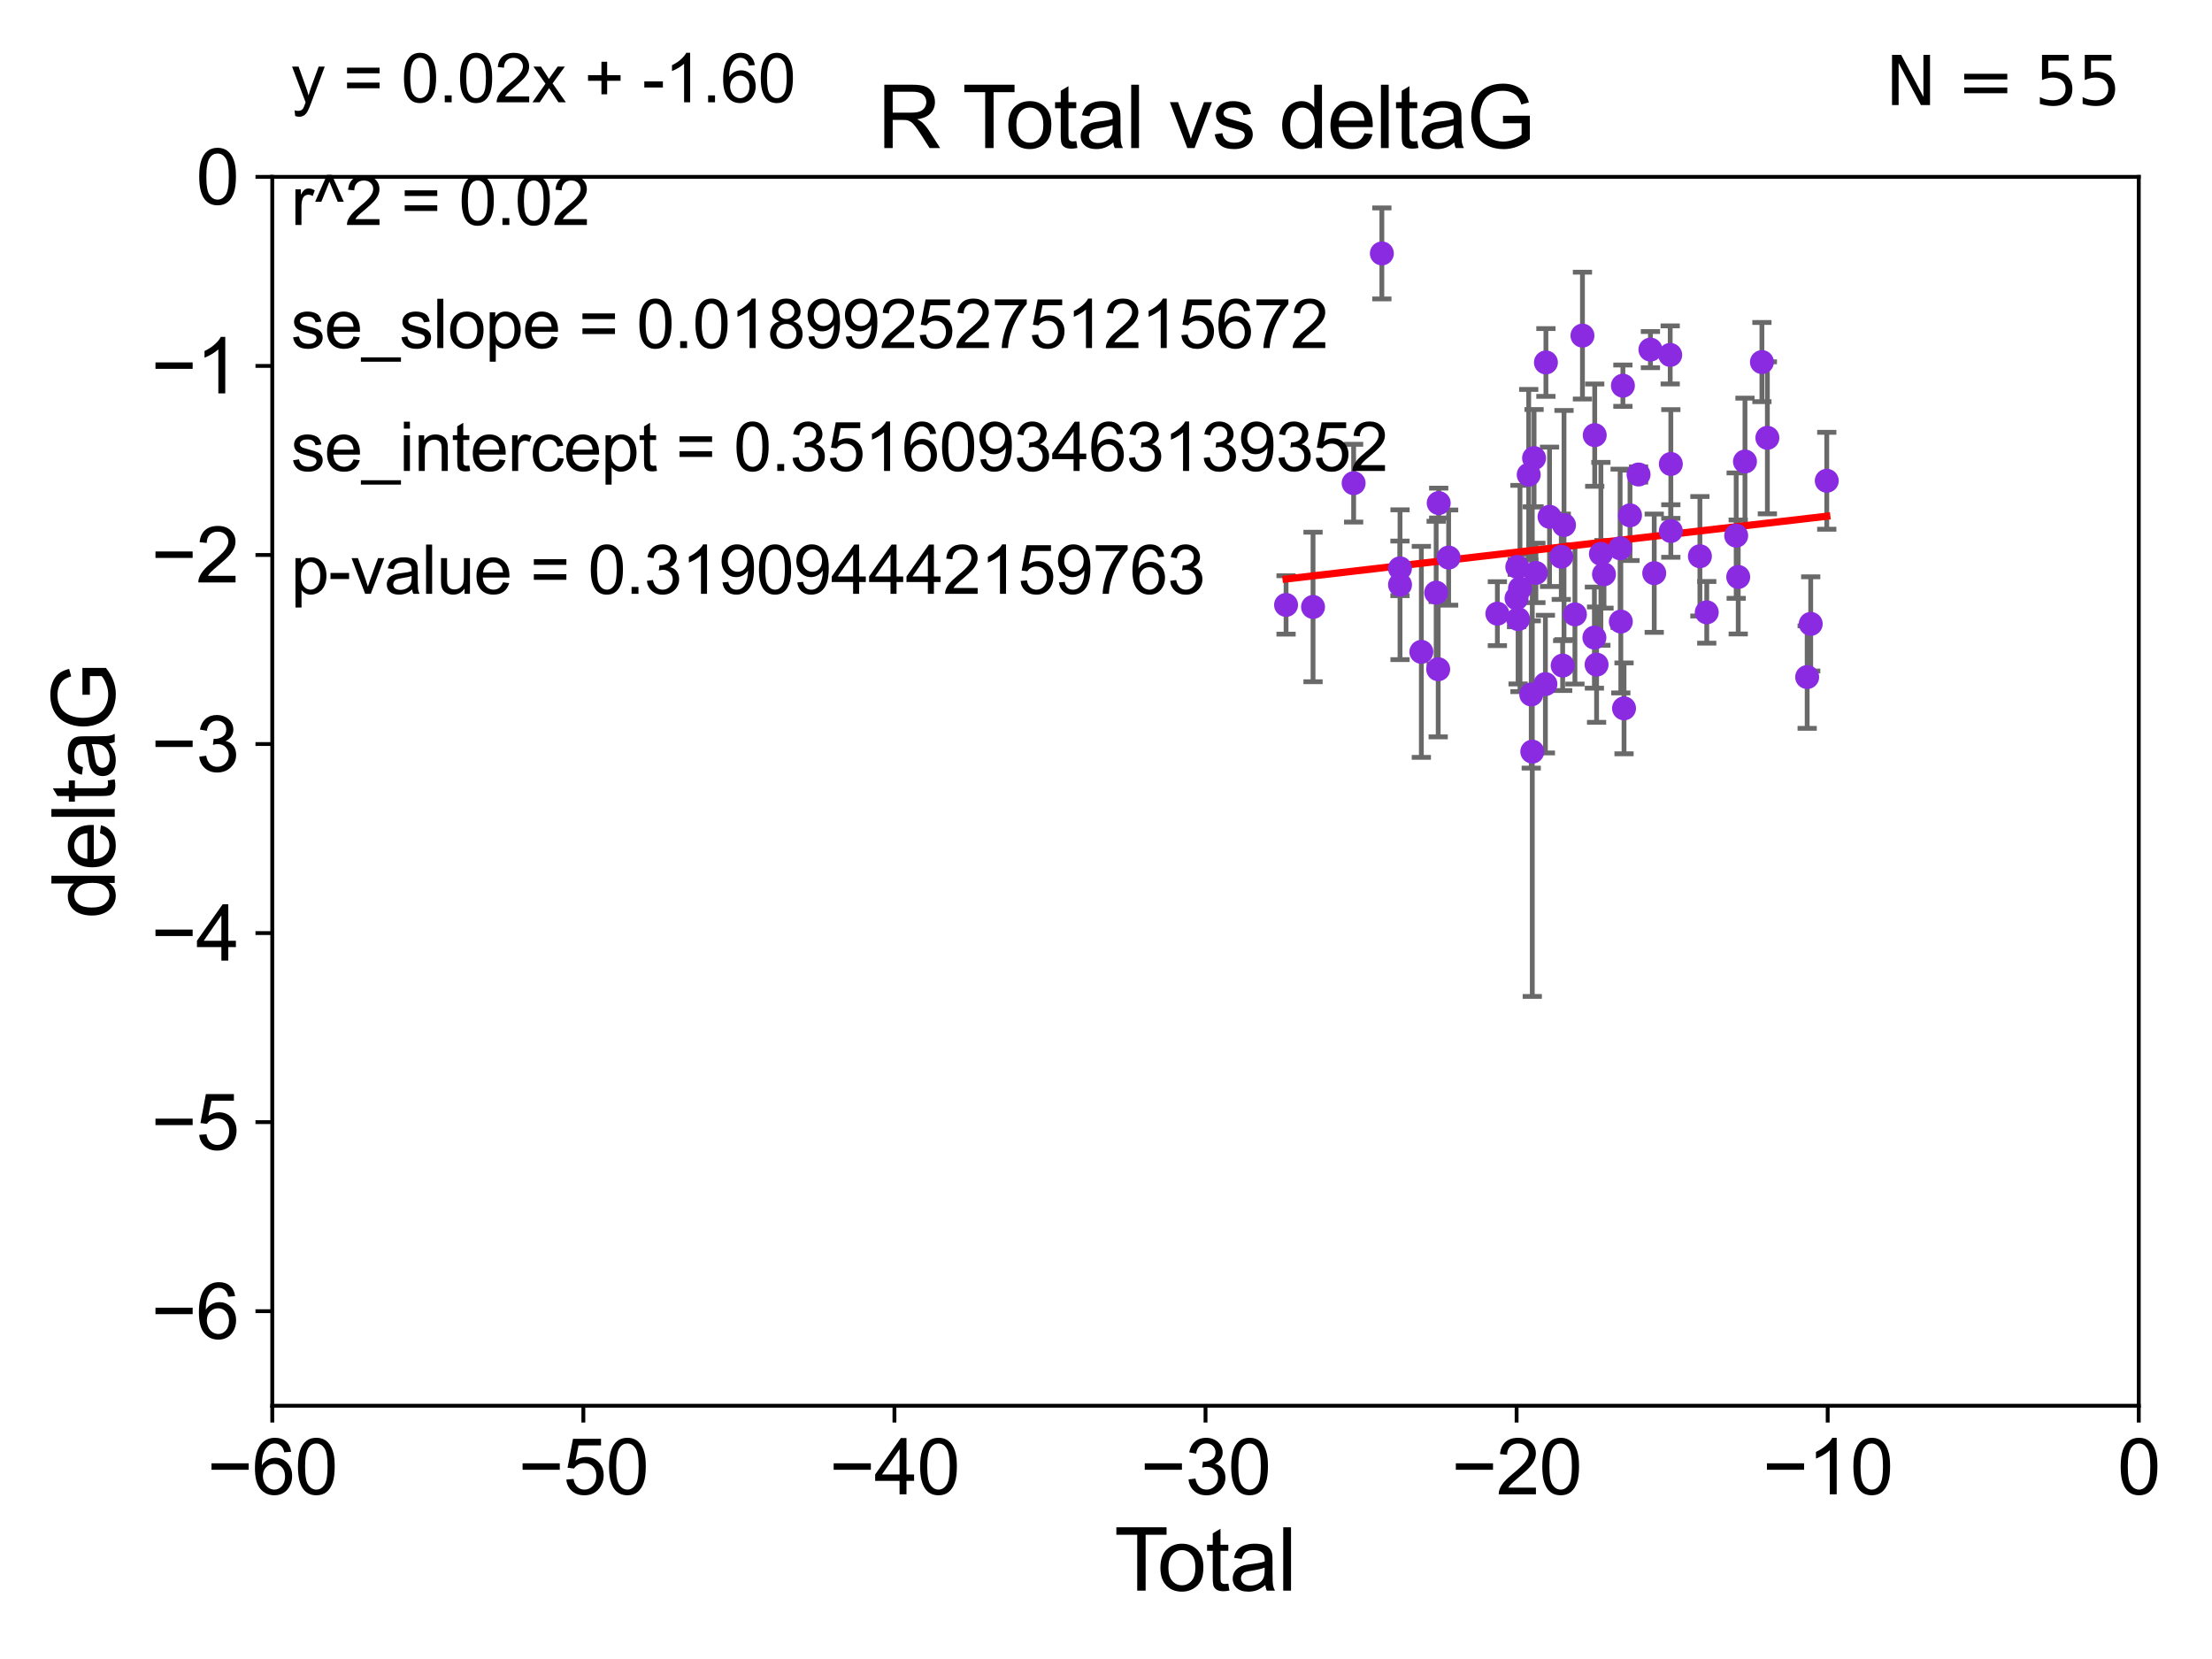 <?xml version="1.0" encoding="utf-8" standalone="no"?>
<!DOCTYPE svg PUBLIC "-//W3C//DTD SVG 1.1//EN"
  "http://www.w3.org/Graphics/SVG/1.1/DTD/svg11.dtd">
<svg xmlns:xlink="http://www.w3.org/1999/xlink" width="460.8pt" height="345.6pt" viewBox="0 0 460.8 345.6" xmlns="http://www.w3.org/2000/svg" version="1.1">
 <defs>
  <style type="text/css">*{stroke-linejoin: round; stroke-linecap: butt}</style>
 </defs>
 <g id="figure_1">
  <g id="patch_1">
   <path d="M 0 345.6 
L 460.8 345.6 
L 460.8 0 
L 0 0 
z
" style="fill: #ffffff"/>
  </g>
  <g id="axes_1">
   <g id="patch_2">
    <path d="M 56.72 292.84 
L 445.545 292.84 
L 445.545 36.842 
L 56.72 36.842 
z
" style="fill: #ffffff"/>
   </g>
   <g id="PathCollection_1">
    <defs>
     <path id="m3c2a732efe" d="M 0 1.118 
C 0.297 1.118 0.581 1 0.791 0.791 
C 1 0.581 1.118 0.297 1.118 0 
C 1.118 -0.297 1 -0.581 0.791 -0.791 
C 0.581 -1 0.297 -1.118 0 -1.118 
C -0.297 -1.118 -0.581 -1 -0.791 -0.791 
C -1 -0.581 -1.118 -0.297 -1.118 0 
C -1.118 0.297 -1 0.581 -0.791 0.791 
C -0.581 1 -0.297 1.118 0 1.118 
z
" style="stroke: #8a2be2"/>
    </defs>
    <g clip-path="url(#pe0415e2a14)">
     <use xlink:href="#m3c2a732efe" x="267.91" y="126.019" style="fill: #8a2be2; stroke: #8a2be2"/>
     <use xlink:href="#m3c2a732efe" x="273.529" y="126.441" style="fill: #8a2be2; stroke: #8a2be2"/>
     <use xlink:href="#m3c2a732efe" x="281.987" y="100.653" style="fill: #8a2be2; stroke: #8a2be2"/>
     <use xlink:href="#m3c2a732efe" x="287.867" y="52.793" style="fill: #8a2be2; stroke: #8a2be2"/>
     <use xlink:href="#m3c2a732efe" x="291.64" y="118.397" style="fill: #8a2be2; stroke: #8a2be2"/>
     <use xlink:href="#m3c2a732efe" x="291.651" y="121.808" style="fill: #8a2be2; stroke: #8a2be2"/>
     <use xlink:href="#m3c2a732efe" x="296.093" y="135.794" style="fill: #8a2be2; stroke: #8a2be2"/>
     <use xlink:href="#m3c2a732efe" x="299.18" y="123.459" style="fill: #8a2be2; stroke: #8a2be2"/>
     <use xlink:href="#m3c2a732efe" x="299.603" y="139.415" style="fill: #8a2be2; stroke: #8a2be2"/>
     <use xlink:href="#m3c2a732efe" x="299.709" y="104.799" style="fill: #8a2be2; stroke: #8a2be2"/>
     <use xlink:href="#m3c2a732efe" x="301.778" y="116.15" style="fill: #8a2be2; stroke: #8a2be2"/>
     <use xlink:href="#m3c2a732efe" x="311.93" y="127.838" style="fill: #8a2be2; stroke: #8a2be2"/>
     <use xlink:href="#m3c2a732efe" x="315.922" y="124.643" style="fill: #8a2be2; stroke: #8a2be2"/>
     <use xlink:href="#m3c2a732efe" x="316.077" y="118.102" style="fill: #8a2be2; stroke: #8a2be2"/>
     <use xlink:href="#m3c2a732efe" x="316.248" y="128.967" style="fill: #8a2be2; stroke: #8a2be2"/>
     <use xlink:href="#m3c2a732efe" x="316.641" y="122.595" style="fill: #8a2be2; stroke: #8a2be2"/>
     <use xlink:href="#m3c2a732efe" x="318.458" y="98.891" style="fill: #8a2be2; stroke: #8a2be2"/>
     <use xlink:href="#m3c2a732efe" x="318.984" y="144.667" style="fill: #8a2be2; stroke: #8a2be2"/>
     <use xlink:href="#m3c2a732efe" x="319.202" y="156.579" style="fill: #8a2be2; stroke: #8a2be2"/>
     <use xlink:href="#m3c2a732efe" x="319.575" y="95.436" style="fill: #8a2be2; stroke: #8a2be2"/>
     <use xlink:href="#m3c2a732efe" x="319.955" y="119.35" style="fill: #8a2be2; stroke: #8a2be2"/>
     <use xlink:href="#m3c2a732efe" x="321.936" y="142.51" style="fill: #8a2be2; stroke: #8a2be2"/>
     <use xlink:href="#m3c2a732efe" x="322.043" y="75.506" style="fill: #8a2be2; stroke: #8a2be2"/>
     <use xlink:href="#m3c2a732efe" x="322.798" y="107.658" style="fill: #8a2be2; stroke: #8a2be2"/>
     <use xlink:href="#m3c2a732efe" x="325.242" y="115.977" style="fill: #8a2be2; stroke: #8a2be2"/>
     <use xlink:href="#m3c2a732efe" x="325.532" y="138.651" style="fill: #8a2be2; stroke: #8a2be2"/>
     <use xlink:href="#m3c2a732efe" x="325.812" y="109.378" style="fill: #8a2be2; stroke: #8a2be2"/>
     <use xlink:href="#m3c2a732efe" x="328.087" y="127.99" style="fill: #8a2be2; stroke: #8a2be2"/>
     <use xlink:href="#m3c2a732efe" x="329.654" y="69.913" style="fill: #8a2be2; stroke: #8a2be2"/>
     <use xlink:href="#m3c2a732efe" x="332.143" y="132.824" style="fill: #8a2be2; stroke: #8a2be2"/>
     <use xlink:href="#m3c2a732efe" x="332.21" y="90.649" style="fill: #8a2be2; stroke: #8a2be2"/>
     <use xlink:href="#m3c2a732efe" x="332.598" y="138.455" style="fill: #8a2be2; stroke: #8a2be2"/>
     <use xlink:href="#m3c2a732efe" x="333.497" y="115.373" style="fill: #8a2be2; stroke: #8a2be2"/>
     <use xlink:href="#m3c2a732efe" x="334.141" y="119.635" style="fill: #8a2be2; stroke: #8a2be2"/>
     <use xlink:href="#m3c2a732efe" x="337.503" y="114.221" style="fill: #8a2be2; stroke: #8a2be2"/>
     <use xlink:href="#m3c2a732efe" x="337.646" y="129.483" style="fill: #8a2be2; stroke: #8a2be2"/>
     <use xlink:href="#m3c2a732efe" x="338.08" y="80.345" style="fill: #8a2be2; stroke: #8a2be2"/>
     <use xlink:href="#m3c2a732efe" x="338.316" y="147.562" style="fill: #8a2be2; stroke: #8a2be2"/>
     <use xlink:href="#m3c2a732efe" x="339.562" y="107.357" style="fill: #8a2be2; stroke: #8a2be2"/>
     <use xlink:href="#m3c2a732efe" x="341.342" y="98.847" style="fill: #8a2be2; stroke: #8a2be2"/>
     <use xlink:href="#m3c2a732efe" x="343.813" y="72.829" style="fill: #8a2be2; stroke: #8a2be2"/>
     <use xlink:href="#m3c2a732efe" x="344.607" y="119.405" style="fill: #8a2be2; stroke: #8a2be2"/>
     <use xlink:href="#m3c2a732efe" x="347.934" y="73.936" style="fill: #8a2be2; stroke: #8a2be2"/>
     <use xlink:href="#m3c2a732efe" x="348.065" y="110.618" style="fill: #8a2be2; stroke: #8a2be2"/>
     <use xlink:href="#m3c2a732efe" x="348.066" y="96.656" style="fill: #8a2be2; stroke: #8a2be2"/>
     <use xlink:href="#m3c2a732efe" x="354.121" y="115.877" style="fill: #8a2be2; stroke: #8a2be2"/>
     <use xlink:href="#m3c2a732efe" x="355.548" y="127.559" style="fill: #8a2be2; stroke: #8a2be2"/>
     <use xlink:href="#m3c2a732efe" x="361.68" y="111.582" style="fill: #8a2be2; stroke: #8a2be2"/>
     <use xlink:href="#m3c2a732efe" x="362.104" y="120.194" style="fill: #8a2be2; stroke: #8a2be2"/>
     <use xlink:href="#m3c2a732efe" x="363.511" y="96.143" style="fill: #8a2be2; stroke: #8a2be2"/>
     <use xlink:href="#m3c2a732efe" x="367.039" y="75.425" style="fill: #8a2be2; stroke: #8a2be2"/>
     <use xlink:href="#m3c2a732efe" x="368.175" y="91.208" style="fill: #8a2be2; stroke: #8a2be2"/>
     <use xlink:href="#m3c2a732efe" x="376.467" y="141.045" style="fill: #8a2be2; stroke: #8a2be2"/>
     <use xlink:href="#m3c2a732efe" x="377.206" y="129.968" style="fill: #8a2be2; stroke: #8a2be2"/>
     <use xlink:href="#m3c2a732efe" x="380.549" y="100.154" style="fill: #8a2be2; stroke: #8a2be2"/>
    </g>
   </g>
   <g id="matplotlib.axis_1">
    <g id="xtick_1">
     <g id="line2d_1">
      <defs>
       <path id="md87488d3a1" d="M 0 0 
L 0 3.5 
" style="stroke: #000000; stroke-width: 0.8"/>
      </defs>
      <g>
       <use xlink:href="#md87488d3a1" x="56.72" y="292.84" style="stroke: #000000; stroke-width: 0.8"/>
      </g>
     </g>
     <g id="text_1">
      <!-- −60 -->
      <g transform="translate(43.15 311.293)scale(0.16 -0.16)">
       <defs>
        <path id="ArialMT-2212" d="M 3381 1997 
L 356 1997 
L 356 2522 
L 3381 2522 
L 3381 1997 
z
" transform="scale(0.016)"/>
        <path id="ArialMT-36" d="M 3184 3459 
L 2625 3416 
Q 2550 3747 2413 3897 
Q 2184 4138 1850 4138 
Q 1581 4138 1378 3988 
Q 1113 3794 959 3422 
Q 806 3050 800 2363 
Q 1003 2672 1297 2822 
Q 1591 2972 1913 2972 
Q 2475 2972 2870 2558 
Q 3266 2144 3266 1488 
Q 3266 1056 3080 686 
Q 2894 316 2569 119 
Q 2244 -78 1831 -78 
Q 1128 -78 684 439 
Q 241 956 241 2144 
Q 241 3472 731 4075 
Q 1159 4600 1884 4600 
Q 2425 4600 2770 4297 
Q 3116 3994 3184 3459 
z
M 888 1484 
Q 888 1194 1011 928 
Q 1134 663 1356 523 
Q 1578 384 1822 384 
Q 2178 384 2434 671 
Q 2691 959 2691 1453 
Q 2691 1928 2437 2201 
Q 2184 2475 1800 2475 
Q 1419 2475 1153 2201 
Q 888 1928 888 1484 
z
" transform="scale(0.016)"/>
        <path id="ArialMT-30" d="M 266 2259 
Q 266 3072 433 3567 
Q 600 4063 929 4331 
Q 1259 4600 1759 4600 
Q 2128 4600 2406 4451 
Q 2684 4303 2865 4023 
Q 3047 3744 3150 3342 
Q 3253 2941 3253 2259 
Q 3253 1453 3087 958 
Q 2922 463 2592 192 
Q 2263 -78 1759 -78 
Q 1097 -78 719 397 
Q 266 969 266 2259 
z
M 844 2259 
Q 844 1131 1108 757 
Q 1372 384 1759 384 
Q 2147 384 2411 759 
Q 2675 1134 2675 2259 
Q 2675 3391 2411 3762 
Q 2147 4134 1753 4134 
Q 1366 4134 1134 3806 
Q 844 3388 844 2259 
z
" transform="scale(0.016)"/>
       </defs>
       <use xlink:href="#ArialMT-2212"/>
       <use xlink:href="#ArialMT-36" x="58.398"/>
       <use xlink:href="#ArialMT-30" x="114.014"/>
      </g>
     </g>
    </g>
    <g id="xtick_2">
     <g id="line2d_2">
      <g>
       <use xlink:href="#md87488d3a1" x="121.524" y="292.84" style="stroke: #000000; stroke-width: 0.8"/>
      </g>
     </g>
     <g id="text_2">
      <!-- −50 -->
      <g transform="translate(107.954 311.293)scale(0.16 -0.16)">
       <defs>
        <path id="ArialMT-35" d="M 266 1200 
L 856 1250 
Q 922 819 1161 601 
Q 1400 384 1738 384 
Q 2144 384 2425 690 
Q 2706 997 2706 1503 
Q 2706 1984 2436 2262 
Q 2166 2541 1728 2541 
Q 1456 2541 1237 2417 
Q 1019 2294 894 2097 
L 366 2166 
L 809 4519 
L 3088 4519 
L 3088 3981 
L 1259 3981 
L 1013 2750 
Q 1425 3038 1878 3038 
Q 2478 3038 2890 2622 
Q 3303 2206 3303 1553 
Q 3303 931 2941 478 
Q 2500 -78 1738 -78 
Q 1113 -78 717 272 
Q 322 622 266 1200 
z
" transform="scale(0.016)"/>
       </defs>
       <use xlink:href="#ArialMT-2212"/>
       <use xlink:href="#ArialMT-35" x="58.398"/>
       <use xlink:href="#ArialMT-30" x="114.014"/>
      </g>
     </g>
    </g>
    <g id="xtick_3">
     <g id="line2d_3">
      <g>
       <use xlink:href="#md87488d3a1" x="186.328" y="292.84" style="stroke: #000000; stroke-width: 0.8"/>
      </g>
     </g>
     <g id="text_3">
      <!-- −40 -->
      <g transform="translate(172.758 311.293)scale(0.16 -0.16)">
       <defs>
        <path id="ArialMT-34" d="M 2069 0 
L 2069 1097 
L 81 1097 
L 81 1613 
L 2172 4581 
L 2631 4581 
L 2631 1613 
L 3250 1613 
L 3250 1097 
L 2631 1097 
L 2631 0 
L 2069 0 
z
M 2069 1613 
L 2069 3678 
L 634 1613 
L 2069 1613 
z
" transform="scale(0.016)"/>
       </defs>
       <use xlink:href="#ArialMT-2212"/>
       <use xlink:href="#ArialMT-34" x="58.398"/>
       <use xlink:href="#ArialMT-30" x="114.014"/>
      </g>
     </g>
    </g>
    <g id="xtick_4">
     <g id="line2d_4">
      <g>
       <use xlink:href="#md87488d3a1" x="251.132" y="292.84" style="stroke: #000000; stroke-width: 0.8"/>
      </g>
     </g>
     <g id="text_4">
      <!-- −30 -->
      <g transform="translate(237.562 311.293)scale(0.16 -0.16)">
       <defs>
        <path id="ArialMT-33" d="M 269 1209 
L 831 1284 
Q 928 806 1161 595 
Q 1394 384 1728 384 
Q 2125 384 2398 659 
Q 2672 934 2672 1341 
Q 2672 1728 2419 1979 
Q 2166 2231 1775 2231 
Q 1616 2231 1378 2169 
L 1441 2663 
Q 1497 2656 1531 2656 
Q 1891 2656 2178 2843 
Q 2466 3031 2466 3422 
Q 2466 3731 2256 3934 
Q 2047 4138 1716 4138 
Q 1388 4138 1169 3931 
Q 950 3725 888 3313 
L 325 3413 
Q 428 3978 793 4289 
Q 1159 4600 1703 4600 
Q 2078 4600 2393 4439 
Q 2709 4278 2876 4000 
Q 3044 3722 3044 3409 
Q 3044 3113 2884 2869 
Q 2725 2625 2413 2481 
Q 2819 2388 3044 2092 
Q 3269 1797 3269 1353 
Q 3269 753 2831 336 
Q 2394 -81 1725 -81 
Q 1122 -81 723 278 
Q 325 638 269 1209 
z
" transform="scale(0.016)"/>
       </defs>
       <use xlink:href="#ArialMT-2212"/>
       <use xlink:href="#ArialMT-33" x="58.398"/>
       <use xlink:href="#ArialMT-30" x="114.014"/>
      </g>
     </g>
    </g>
    <g id="xtick_5">
     <g id="line2d_5">
      <g>
       <use xlink:href="#md87488d3a1" x="315.937" y="292.84" style="stroke: #000000; stroke-width: 0.8"/>
      </g>
     </g>
     <g id="text_5">
      <!-- −20 -->
      <g transform="translate(302.367 311.293)scale(0.16 -0.16)">
       <defs>
        <path id="ArialMT-32" d="M 3222 541 
L 3222 0 
L 194 0 
Q 188 203 259 391 
Q 375 700 629 1000 
Q 884 1300 1366 1694 
Q 2113 2306 2375 2664 
Q 2638 3022 2638 3341 
Q 2638 3675 2398 3904 
Q 2159 4134 1775 4134 
Q 1369 4134 1125 3890 
Q 881 3647 878 3216 
L 300 3275 
Q 359 3922 746 4261 
Q 1134 4600 1788 4600 
Q 2447 4600 2831 4234 
Q 3216 3869 3216 3328 
Q 3216 3053 3103 2787 
Q 2991 2522 2730 2228 
Q 2469 1934 1863 1422 
Q 1356 997 1212 845 
Q 1069 694 975 541 
L 3222 541 
z
" transform="scale(0.016)"/>
       </defs>
       <use xlink:href="#ArialMT-2212"/>
       <use xlink:href="#ArialMT-32" x="58.398"/>
       <use xlink:href="#ArialMT-30" x="114.014"/>
      </g>
     </g>
    </g>
    <g id="xtick_6">
     <g id="line2d_6">
      <g>
       <use xlink:href="#md87488d3a1" x="380.741" y="292.84" style="stroke: #000000; stroke-width: 0.8"/>
      </g>
     </g>
     <g id="text_6">
      <!-- −10 -->
      <g transform="translate(367.171 311.293)scale(0.16 -0.16)">
       <defs>
        <path id="ArialMT-31" d="M 2384 0 
L 1822 0 
L 1822 3584 
Q 1619 3391 1289 3197 
Q 959 3003 697 2906 
L 697 3450 
Q 1169 3672 1522 3987 
Q 1875 4303 2022 4600 
L 2384 4600 
L 2384 0 
z
" transform="scale(0.016)"/>
       </defs>
       <use xlink:href="#ArialMT-2212"/>
       <use xlink:href="#ArialMT-31" x="58.398"/>
       <use xlink:href="#ArialMT-30" x="114.014"/>
      </g>
     </g>
    </g>
    <g id="xtick_7">
     <g id="line2d_7">
      <g>
       <use xlink:href="#md87488d3a1" x="445.545" y="292.84" style="stroke: #000000; stroke-width: 0.8"/>
      </g>
     </g>
     <g id="text_7">
      <!-- 0 -->
      <g transform="translate(441.096 311.293)scale(0.16 -0.16)">
       <use xlink:href="#ArialMT-30"/>
      </g>
     </g>
    </g>
    <g id="text_8">
     <!-- Total -->
     <g transform="translate(232.127 331.357)scale(0.18 -0.18)">
      <defs>
       <path id="ArialMT-54" d="M 1659 0 
L 1659 4041 
L 150 4041 
L 150 4581 
L 3781 4581 
L 3781 4041 
L 2266 4041 
L 2266 0 
L 1659 0 
z
" transform="scale(0.016)"/>
       <path id="ArialMT-6f" d="M 213 1659 
Q 213 2581 725 3025 
Q 1153 3394 1769 3394 
Q 2453 3394 2887 2945 
Q 3322 2497 3322 1706 
Q 3322 1066 3130 698 
Q 2938 331 2570 128 
Q 2203 -75 1769 -75 
Q 1072 -75 642 372 
Q 213 819 213 1659 
z
M 791 1659 
Q 791 1022 1069 705 
Q 1347 388 1769 388 
Q 2188 388 2466 706 
Q 2744 1025 2744 1678 
Q 2744 2294 2464 2611 
Q 2184 2928 1769 2928 
Q 1347 2928 1069 2612 
Q 791 2297 791 1659 
z
" transform="scale(0.016)"/>
       <path id="ArialMT-74" d="M 1650 503 
L 1731 6 
Q 1494 -44 1306 -44 
Q 1000 -44 831 53 
Q 663 150 594 308 
Q 525 466 525 972 
L 525 2881 
L 113 2881 
L 113 3319 
L 525 3319 
L 525 4141 
L 1084 4478 
L 1084 3319 
L 1650 3319 
L 1650 2881 
L 1084 2881 
L 1084 941 
Q 1084 700 1114 631 
Q 1144 563 1211 522 
Q 1278 481 1403 481 
Q 1497 481 1650 503 
z
" transform="scale(0.016)"/>
       <path id="ArialMT-61" d="M 2588 409 
Q 2275 144 1986 34 
Q 1697 -75 1366 -75 
Q 819 -75 525 192 
Q 231 459 231 875 
Q 231 1119 342 1320 
Q 453 1522 633 1644 
Q 813 1766 1038 1828 
Q 1203 1872 1538 1913 
Q 2219 1994 2541 2106 
Q 2544 2222 2544 2253 
Q 2544 2597 2384 2738 
Q 2169 2928 1744 2928 
Q 1347 2928 1158 2789 
Q 969 2650 878 2297 
L 328 2372 
Q 403 2725 575 2942 
Q 747 3159 1072 3276 
Q 1397 3394 1825 3394 
Q 2250 3394 2515 3294 
Q 2781 3194 2906 3042 
Q 3031 2891 3081 2659 
Q 3109 2516 3109 2141 
L 3109 1391 
Q 3109 606 3145 398 
Q 3181 191 3288 0 
L 2700 0 
Q 2613 175 2588 409 
z
M 2541 1666 
Q 2234 1541 1622 1453 
Q 1275 1403 1131 1340 
Q 988 1278 909 1158 
Q 831 1038 831 891 
Q 831 666 1001 516 
Q 1172 366 1500 366 
Q 1825 366 2078 508 
Q 2331 650 2450 897 
Q 2541 1088 2541 1459 
L 2541 1666 
z
" transform="scale(0.016)"/>
       <path id="ArialMT-6c" d="M 409 0 
L 409 4581 
L 972 4581 
L 972 0 
L 409 0 
z
" transform="scale(0.016)"/>
      </defs>
      <use xlink:href="#ArialMT-54"/>
      <use xlink:href="#ArialMT-6f" x="49.959"/>
      <use xlink:href="#ArialMT-74" x="105.574"/>
      <use xlink:href="#ArialMT-61" x="133.357"/>
      <use xlink:href="#ArialMT-6c" x="188.973"/>
     </g>
    </g>
   </g>
   <g id="matplotlib.axis_2">
    <g id="ytick_1">
     <g id="line2d_8">
      <defs>
       <path id="mbc135bc948" d="M 0 0 
L -3.5 0 
" style="stroke: #000000; stroke-width: 0.8"/>
      </defs>
      <g>
       <use xlink:href="#mbc135bc948" x="56.72" y="273.148" style="stroke: #000000; stroke-width: 0.8"/>
      </g>
     </g>
     <g id="text_9">
      <!-- −6 -->
      <g transform="translate(31.477 278.874)scale(0.16 -0.16)">
       <use xlink:href="#ArialMT-2212"/>
       <use xlink:href="#ArialMT-36" x="58.398"/>
      </g>
     </g>
    </g>
    <g id="ytick_2">
     <g id="line2d_9">
      <g>
       <use xlink:href="#mbc135bc948" x="56.72" y="233.764" style="stroke: #000000; stroke-width: 0.8"/>
      </g>
     </g>
     <g id="text_10">
      <!-- −5 -->
      <g transform="translate(31.477 239.49)scale(0.16 -0.16)">
       <use xlink:href="#ArialMT-2212"/>
       <use xlink:href="#ArialMT-35" x="58.398"/>
      </g>
     </g>
    </g>
    <g id="ytick_3">
     <g id="line2d_10">
      <g>
       <use xlink:href="#mbc135bc948" x="56.72" y="194.379" style="stroke: #000000; stroke-width: 0.8"/>
      </g>
     </g>
     <g id="text_11">
      <!-- −4 -->
      <g transform="translate(31.477 200.106)scale(0.16 -0.16)">
       <use xlink:href="#ArialMT-2212"/>
       <use xlink:href="#ArialMT-34" x="58.398"/>
      </g>
     </g>
    </g>
    <g id="ytick_4">
     <g id="line2d_11">
      <g>
       <use xlink:href="#mbc135bc948" x="56.72" y="154.995" style="stroke: #000000; stroke-width: 0.8"/>
      </g>
     </g>
     <g id="text_12">
      <!-- −3 -->
      <g transform="translate(31.477 160.721)scale(0.16 -0.16)">
       <use xlink:href="#ArialMT-2212"/>
       <use xlink:href="#ArialMT-33" x="58.398"/>
      </g>
     </g>
    </g>
    <g id="ytick_5">
     <g id="line2d_12">
      <g>
       <use xlink:href="#mbc135bc948" x="56.72" y="115.611" style="stroke: #000000; stroke-width: 0.8"/>
      </g>
     </g>
     <g id="text_13">
      <!-- −2 -->
      <g transform="translate(31.477 121.337)scale(0.16 -0.16)">
       <use xlink:href="#ArialMT-2212"/>
       <use xlink:href="#ArialMT-32" x="58.398"/>
      </g>
     </g>
    </g>
    <g id="ytick_6">
     <g id="line2d_13">
      <g>
       <use xlink:href="#mbc135bc948" x="56.72" y="76.226" style="stroke: #000000; stroke-width: 0.8"/>
      </g>
     </g>
     <g id="text_14">
      <!-- −1 -->
      <g transform="translate(31.477 81.953)scale(0.16 -0.16)">
       <use xlink:href="#ArialMT-2212"/>
       <use xlink:href="#ArialMT-31" x="58.398"/>
      </g>
     </g>
    </g>
    <g id="ytick_7">
     <g id="line2d_14">
      <g>
       <use xlink:href="#mbc135bc948" x="56.72" y="36.842" style="stroke: #000000; stroke-width: 0.8"/>
      </g>
     </g>
     <g id="text_15">
      <!-- 0 -->
      <g transform="translate(40.822 42.568)scale(0.16 -0.16)">
       <use xlink:href="#ArialMT-30"/>
      </g>
     </g>
    </g>
    <g id="text_16">
     <!-- deltaG -->
     <g transform="translate(23.9 191.356)rotate(-90)scale(0.18 -0.18)">
      <defs>
       <path id="ArialMT-64" d="M 2575 0 
L 2575 419 
Q 2259 -75 1647 -75 
Q 1250 -75 917 144 
Q 584 363 401 755 
Q 219 1147 219 1656 
Q 219 2153 384 2558 
Q 550 2963 881 3178 
Q 1213 3394 1622 3394 
Q 1922 3394 2156 3267 
Q 2391 3141 2538 2938 
L 2538 4581 
L 3097 4581 
L 3097 0 
L 2575 0 
z
M 797 1656 
Q 797 1019 1065 703 
Q 1334 388 1700 388 
Q 2069 388 2326 689 
Q 2584 991 2584 1609 
Q 2584 2291 2321 2609 
Q 2059 2928 1675 2928 
Q 1300 2928 1048 2622 
Q 797 2316 797 1656 
z
" transform="scale(0.016)"/>
       <path id="ArialMT-65" d="M 2694 1069 
L 3275 997 
Q 3138 488 2766 206 
Q 2394 -75 1816 -75 
Q 1088 -75 661 373 
Q 234 822 234 1631 
Q 234 2469 665 2931 
Q 1097 3394 1784 3394 
Q 2450 3394 2872 2941 
Q 3294 2488 3294 1666 
Q 3294 1616 3291 1516 
L 816 1516 
Q 847 969 1125 678 
Q 1403 388 1819 388 
Q 2128 388 2347 550 
Q 2566 713 2694 1069 
z
M 847 1978 
L 2700 1978 
Q 2663 2397 2488 2606 
Q 2219 2931 1791 2931 
Q 1403 2931 1139 2672 
Q 875 2413 847 1978 
z
" transform="scale(0.016)"/>
       <path id="ArialMT-47" d="M 2638 1797 
L 2638 2334 
L 4578 2338 
L 4578 638 
Q 4131 281 3656 101 
Q 3181 -78 2681 -78 
Q 2006 -78 1454 211 
Q 903 500 622 1047 
Q 341 1594 341 2269 
Q 341 2938 620 3517 
Q 900 4097 1425 4378 
Q 1950 4659 2634 4659 
Q 3131 4659 3532 4498 
Q 3934 4338 4162 4050 
Q 4391 3763 4509 3300 
L 3963 3150 
Q 3859 3500 3706 3700 
Q 3553 3900 3268 4020 
Q 2984 4141 2638 4141 
Q 2222 4141 1919 4014 
Q 1616 3888 1430 3681 
Q 1244 3475 1141 3228 
Q 966 2803 966 2306 
Q 966 1694 1177 1281 
Q 1388 869 1791 669 
Q 2194 469 2647 469 
Q 3041 469 3416 620 
Q 3791 772 3984 944 
L 3984 1797 
L 2638 1797 
z
" transform="scale(0.016)"/>
      </defs>
      <use xlink:href="#ArialMT-64"/>
      <use xlink:href="#ArialMT-65" x="55.615"/>
      <use xlink:href="#ArialMT-6c" x="111.23"/>
      <use xlink:href="#ArialMT-74" x="133.447"/>
      <use xlink:href="#ArialMT-61" x="161.23"/>
      <use xlink:href="#ArialMT-47" x="216.846"/>
     </g>
    </g>
   </g>
   <g id="LineCollection_1">
    <path d="M 267.91 132.102 
L 267.91 119.935 
" clip-path="url(#pe0415e2a14)" style="fill: none; stroke: #696969"/>
    <path d="M 273.529 142.015 
L 273.529 110.868 
" clip-path="url(#pe0415e2a14)" style="fill: none; stroke: #696969"/>
    <path d="M 281.987 108.751 
L 281.987 92.554 
" clip-path="url(#pe0415e2a14)" style="fill: none; stroke: #696969"/>
    <path d="M 287.867 62.272 
L 287.867 43.315 
" clip-path="url(#pe0415e2a14)" style="fill: none; stroke: #696969"/>
    <path d="M 291.64 124.086 
L 291.64 112.708 
" clip-path="url(#pe0415e2a14)" style="fill: none; stroke: #696969"/>
    <path d="M 291.651 137.41 
L 291.651 106.206 
" clip-path="url(#pe0415e2a14)" style="fill: none; stroke: #696969"/>
    <path d="M 296.093 157.772 
L 296.093 113.816 
" clip-path="url(#pe0415e2a14)" style="fill: none; stroke: #696969"/>
    <path d="M 299.18 138.329 
L 299.18 108.589 
" clip-path="url(#pe0415e2a14)" style="fill: none; stroke: #696969"/>
    <path d="M 299.603 153.503 
L 299.603 125.327 
" clip-path="url(#pe0415e2a14)" style="fill: none; stroke: #696969"/>
    <path d="M 299.709 107.907 
L 299.709 101.691 
" clip-path="url(#pe0415e2a14)" style="fill: none; stroke: #696969"/>
    <path d="M 301.778 126.068 
L 301.778 106.233 
" clip-path="url(#pe0415e2a14)" style="fill: none; stroke: #696969"/>
    <path d="M 311.93 134.496 
L 311.93 121.179 
" clip-path="url(#pe0415e2a14)" style="fill: none; stroke: #696969"/>
    <path d="M 315.922 130.558 
L 315.922 118.729 
" clip-path="url(#pe0415e2a14)" style="fill: none; stroke: #696969"/>
    <path d="M 316.077 119.656 
L 316.077 116.549 
" clip-path="url(#pe0415e2a14)" style="fill: none; stroke: #696969"/>
    <path d="M 316.248 142.48 
L 316.248 115.455 
" clip-path="url(#pe0415e2a14)" style="fill: none; stroke: #696969"/>
    <path d="M 316.641 144.076 
L 316.641 101.114 
" clip-path="url(#pe0415e2a14)" style="fill: none; stroke: #696969"/>
    <path d="M 318.458 116.656 
L 318.458 81.125 
" clip-path="url(#pe0415e2a14)" style="fill: none; stroke: #696969"/>
    <path d="M 318.984 160.004 
L 318.984 129.329 
" clip-path="url(#pe0415e2a14)" style="fill: none; stroke: #696969"/>
    <path d="M 319.202 207.571 
L 319.202 105.586 
" clip-path="url(#pe0415e2a14)" style="fill: none; stroke: #696969"/>
    <path d="M 319.575 105.561 
L 319.575 85.31 
" clip-path="url(#pe0415e2a14)" style="fill: none; stroke: #696969"/>
    <path d="M 319.955 125.543 
L 319.955 113.157 
" clip-path="url(#pe0415e2a14)" style="fill: none; stroke: #696969"/>
    <path d="M 321.936 156.85 
L 321.936 128.171 
" clip-path="url(#pe0415e2a14)" style="fill: none; stroke: #696969"/>
    <path d="M 322.043 82.565 
L 322.043 68.447 
" clip-path="url(#pe0415e2a14)" style="fill: none; stroke: #696969"/>
    <path d="M 322.798 122.179 
L 322.798 93.138 
" clip-path="url(#pe0415e2a14)" style="fill: none; stroke: #696969"/>
    <path d="M 325.242 124.87 
L 325.242 107.083 
" clip-path="url(#pe0415e2a14)" style="fill: none; stroke: #696969"/>
    <path d="M 325.532 143.85 
L 325.532 133.452 
" clip-path="url(#pe0415e2a14)" style="fill: none; stroke: #696969"/>
    <path d="M 325.812 133.251 
L 325.812 85.506 
" clip-path="url(#pe0415e2a14)" style="fill: none; stroke: #696969"/>
    <path d="M 328.087 142.495 
L 328.087 113.485 
" clip-path="url(#pe0415e2a14)" style="fill: none; stroke: #696969"/>
    <path d="M 329.654 83.122 
L 329.654 56.703 
" clip-path="url(#pe0415e2a14)" style="fill: none; stroke: #696969"/>
    <path d="M 332.143 143.354 
L 332.143 122.295 
" clip-path="url(#pe0415e2a14)" style="fill: none; stroke: #696969"/>
    <path d="M 332.21 101.304 
L 332.21 79.994 
" clip-path="url(#pe0415e2a14)" style="fill: none; stroke: #696969"/>
    <path d="M 332.598 150.472 
L 332.598 126.439 
" clip-path="url(#pe0415e2a14)" style="fill: none; stroke: #696969"/>
    <path d="M 333.497 134.422 
L 333.497 96.324 
" clip-path="url(#pe0415e2a14)" style="fill: none; stroke: #696969"/>
    <path d="M 334.141 126.683 
L 334.141 112.586 
" clip-path="url(#pe0415e2a14)" style="fill: none; stroke: #696969"/>
    <path d="M 337.503 130.707 
L 337.503 97.735 
" clip-path="url(#pe0415e2a14)" style="fill: none; stroke: #696969"/>
    <path d="M 337.646 144.347 
L 337.646 114.619 
" clip-path="url(#pe0415e2a14)" style="fill: none; stroke: #696969"/>
    <path d="M 338.08 84.654 
L 338.08 76.036 
" clip-path="url(#pe0415e2a14)" style="fill: none; stroke: #696969"/>
    <path d="M 338.316 157.027 
L 338.316 138.098 
" clip-path="url(#pe0415e2a14)" style="fill: none; stroke: #696969"/>
    <path d="M 339.562 116.77 
L 339.562 97.944 
" clip-path="url(#pe0415e2a14)" style="fill: none; stroke: #696969"/>
    <path d="M 341.342 100.433 
L 341.342 97.26 
" clip-path="url(#pe0415e2a14)" style="fill: none; stroke: #696969"/>
    <path d="M 343.813 76.594 
L 343.813 69.064 
" clip-path="url(#pe0415e2a14)" style="fill: none; stroke: #696969"/>
    <path d="M 344.607 131.729 
L 344.607 107.08 
" clip-path="url(#pe0415e2a14)" style="fill: none; stroke: #696969"/>
    <path d="M 347.934 79.984 
L 347.934 67.888 
" clip-path="url(#pe0415e2a14)" style="fill: none; stroke: #696969"/>
    <path d="M 348.065 116.088 
L 348.065 105.147 
" clip-path="url(#pe0415e2a14)" style="fill: none; stroke: #696969"/>
    <path d="M 348.066 107.981 
L 348.066 85.331 
" clip-path="url(#pe0415e2a14)" style="fill: none; stroke: #696969"/>
    <path d="M 354.121 128.322 
L 354.121 103.431 
" clip-path="url(#pe0415e2a14)" style="fill: none; stroke: #696969"/>
    <path d="M 355.548 133.984 
L 355.548 121.134 
" clip-path="url(#pe0415e2a14)" style="fill: none; stroke: #696969"/>
    <path d="M 361.68 124.642 
L 361.68 98.522 
" clip-path="url(#pe0415e2a14)" style="fill: none; stroke: #696969"/>
    <path d="M 362.104 132.066 
L 362.104 108.322 
" clip-path="url(#pe0415e2a14)" style="fill: none; stroke: #696969"/>
    <path d="M 363.511 109.342 
L 363.511 82.944 
" clip-path="url(#pe0415e2a14)" style="fill: none; stroke: #696969"/>
    <path d="M 367.039 83.671 
L 367.039 67.178 
" clip-path="url(#pe0415e2a14)" style="fill: none; stroke: #696969"/>
    <path d="M 368.175 107.042 
L 368.175 75.374 
" clip-path="url(#pe0415e2a14)" style="fill: none; stroke: #696969"/>
    <path d="M 376.467 151.725 
L 376.467 130.366 
" clip-path="url(#pe0415e2a14)" style="fill: none; stroke: #696969"/>
    <path d="M 377.206 139.78 
L 377.206 120.156 
" clip-path="url(#pe0415e2a14)" style="fill: none; stroke: #696969"/>
    <path d="M 380.549 110.249 
L 380.549 90.06 
" clip-path="url(#pe0415e2a14)" style="fill: none; stroke: #696969"/>
   </g>
   <g id="line2d_15">
    <defs>
     <path id="mb439627c1a" d="M 2 0 
L -2 -0 
" style="stroke: #696969"/>
    </defs>
    <g clip-path="url(#pe0415e2a14)">
     <use xlink:href="#mb439627c1a" x="267.91" y="132.102" style="fill: #696969; stroke: #696969"/>
     <use xlink:href="#mb439627c1a" x="273.529" y="142.015" style="fill: #696969; stroke: #696969"/>
     <use xlink:href="#mb439627c1a" x="281.987" y="108.751" style="fill: #696969; stroke: #696969"/>
     <use xlink:href="#mb439627c1a" x="287.867" y="62.272" style="fill: #696969; stroke: #696969"/>
     <use xlink:href="#mb439627c1a" x="291.64" y="124.086" style="fill: #696969; stroke: #696969"/>
     <use xlink:href="#mb439627c1a" x="291.651" y="137.41" style="fill: #696969; stroke: #696969"/>
     <use xlink:href="#mb439627c1a" x="296.093" y="157.772" style="fill: #696969; stroke: #696969"/>
     <use xlink:href="#mb439627c1a" x="299.18" y="138.329" style="fill: #696969; stroke: #696969"/>
     <use xlink:href="#mb439627c1a" x="299.603" y="153.503" style="fill: #696969; stroke: #696969"/>
     <use xlink:href="#mb439627c1a" x="299.709" y="107.907" style="fill: #696969; stroke: #696969"/>
     <use xlink:href="#mb439627c1a" x="301.778" y="126.068" style="fill: #696969; stroke: #696969"/>
     <use xlink:href="#mb439627c1a" x="311.93" y="134.496" style="fill: #696969; stroke: #696969"/>
     <use xlink:href="#mb439627c1a" x="315.922" y="130.558" style="fill: #696969; stroke: #696969"/>
     <use xlink:href="#mb439627c1a" x="316.077" y="119.656" style="fill: #696969; stroke: #696969"/>
     <use xlink:href="#mb439627c1a" x="316.248" y="142.48" style="fill: #696969; stroke: #696969"/>
     <use xlink:href="#mb439627c1a" x="316.641" y="144.076" style="fill: #696969; stroke: #696969"/>
     <use xlink:href="#mb439627c1a" x="318.458" y="116.656" style="fill: #696969; stroke: #696969"/>
     <use xlink:href="#mb439627c1a" x="318.984" y="160.004" style="fill: #696969; stroke: #696969"/>
     <use xlink:href="#mb439627c1a" x="319.202" y="207.571" style="fill: #696969; stroke: #696969"/>
     <use xlink:href="#mb439627c1a" x="319.575" y="105.561" style="fill: #696969; stroke: #696969"/>
     <use xlink:href="#mb439627c1a" x="319.955" y="125.543" style="fill: #696969; stroke: #696969"/>
     <use xlink:href="#mb439627c1a" x="321.936" y="156.85" style="fill: #696969; stroke: #696969"/>
     <use xlink:href="#mb439627c1a" x="322.043" y="82.565" style="fill: #696969; stroke: #696969"/>
     <use xlink:href="#mb439627c1a" x="322.798" y="122.179" style="fill: #696969; stroke: #696969"/>
     <use xlink:href="#mb439627c1a" x="325.242" y="124.87" style="fill: #696969; stroke: #696969"/>
     <use xlink:href="#mb439627c1a" x="325.532" y="143.85" style="fill: #696969; stroke: #696969"/>
     <use xlink:href="#mb439627c1a" x="325.812" y="133.251" style="fill: #696969; stroke: #696969"/>
     <use xlink:href="#mb439627c1a" x="328.087" y="142.495" style="fill: #696969; stroke: #696969"/>
     <use xlink:href="#mb439627c1a" x="329.654" y="83.122" style="fill: #696969; stroke: #696969"/>
     <use xlink:href="#mb439627c1a" x="332.143" y="143.354" style="fill: #696969; stroke: #696969"/>
     <use xlink:href="#mb439627c1a" x="332.21" y="101.304" style="fill: #696969; stroke: #696969"/>
     <use xlink:href="#mb439627c1a" x="332.598" y="150.472" style="fill: #696969; stroke: #696969"/>
     <use xlink:href="#mb439627c1a" x="333.497" y="134.422" style="fill: #696969; stroke: #696969"/>
     <use xlink:href="#mb439627c1a" x="334.141" y="126.683" style="fill: #696969; stroke: #696969"/>
     <use xlink:href="#mb439627c1a" x="337.503" y="130.707" style="fill: #696969; stroke: #696969"/>
     <use xlink:href="#mb439627c1a" x="337.646" y="144.347" style="fill: #696969; stroke: #696969"/>
     <use xlink:href="#mb439627c1a" x="338.08" y="84.654" style="fill: #696969; stroke: #696969"/>
     <use xlink:href="#mb439627c1a" x="338.316" y="157.027" style="fill: #696969; stroke: #696969"/>
     <use xlink:href="#mb439627c1a" x="339.562" y="116.77" style="fill: #696969; stroke: #696969"/>
     <use xlink:href="#mb439627c1a" x="341.342" y="100.433" style="fill: #696969; stroke: #696969"/>
     <use xlink:href="#mb439627c1a" x="343.813" y="76.594" style="fill: #696969; stroke: #696969"/>
     <use xlink:href="#mb439627c1a" x="344.607" y="131.729" style="fill: #696969; stroke: #696969"/>
     <use xlink:href="#mb439627c1a" x="347.934" y="79.984" style="fill: #696969; stroke: #696969"/>
     <use xlink:href="#mb439627c1a" x="348.065" y="116.088" style="fill: #696969; stroke: #696969"/>
     <use xlink:href="#mb439627c1a" x="348.066" y="107.981" style="fill: #696969; stroke: #696969"/>
     <use xlink:href="#mb439627c1a" x="354.121" y="128.322" style="fill: #696969; stroke: #696969"/>
     <use xlink:href="#mb439627c1a" x="355.548" y="133.984" style="fill: #696969; stroke: #696969"/>
     <use xlink:href="#mb439627c1a" x="361.68" y="124.642" style="fill: #696969; stroke: #696969"/>
     <use xlink:href="#mb439627c1a" x="362.104" y="132.066" style="fill: #696969; stroke: #696969"/>
     <use xlink:href="#mb439627c1a" x="363.511" y="109.342" style="fill: #696969; stroke: #696969"/>
     <use xlink:href="#mb439627c1a" x="367.039" y="83.671" style="fill: #696969; stroke: #696969"/>
     <use xlink:href="#mb439627c1a" x="368.175" y="107.042" style="fill: #696969; stroke: #696969"/>
     <use xlink:href="#mb439627c1a" x="376.467" y="151.725" style="fill: #696969; stroke: #696969"/>
     <use xlink:href="#mb439627c1a" x="377.206" y="139.78" style="fill: #696969; stroke: #696969"/>
     <use xlink:href="#mb439627c1a" x="380.549" y="110.249" style="fill: #696969; stroke: #696969"/>
    </g>
   </g>
   <g id="line2d_16">
    <g clip-path="url(#pe0415e2a14)">
     <use xlink:href="#mb439627c1a" x="267.91" y="119.935" style="fill: #696969; stroke: #696969"/>
     <use xlink:href="#mb439627c1a" x="273.529" y="110.868" style="fill: #696969; stroke: #696969"/>
     <use xlink:href="#mb439627c1a" x="281.987" y="92.554" style="fill: #696969; stroke: #696969"/>
     <use xlink:href="#mb439627c1a" x="287.867" y="43.315" style="fill: #696969; stroke: #696969"/>
     <use xlink:href="#mb439627c1a" x="291.64" y="112.708" style="fill: #696969; stroke: #696969"/>
     <use xlink:href="#mb439627c1a" x="291.651" y="106.206" style="fill: #696969; stroke: #696969"/>
     <use xlink:href="#mb439627c1a" x="296.093" y="113.816" style="fill: #696969; stroke: #696969"/>
     <use xlink:href="#mb439627c1a" x="299.18" y="108.589" style="fill: #696969; stroke: #696969"/>
     <use xlink:href="#mb439627c1a" x="299.603" y="125.327" style="fill: #696969; stroke: #696969"/>
     <use xlink:href="#mb439627c1a" x="299.709" y="101.691" style="fill: #696969; stroke: #696969"/>
     <use xlink:href="#mb439627c1a" x="301.778" y="106.233" style="fill: #696969; stroke: #696969"/>
     <use xlink:href="#mb439627c1a" x="311.93" y="121.179" style="fill: #696969; stroke: #696969"/>
     <use xlink:href="#mb439627c1a" x="315.922" y="118.729" style="fill: #696969; stroke: #696969"/>
     <use xlink:href="#mb439627c1a" x="316.077" y="116.549" style="fill: #696969; stroke: #696969"/>
     <use xlink:href="#mb439627c1a" x="316.248" y="115.455" style="fill: #696969; stroke: #696969"/>
     <use xlink:href="#mb439627c1a" x="316.641" y="101.114" style="fill: #696969; stroke: #696969"/>
     <use xlink:href="#mb439627c1a" x="318.458" y="81.125" style="fill: #696969; stroke: #696969"/>
     <use xlink:href="#mb439627c1a" x="318.984" y="129.329" style="fill: #696969; stroke: #696969"/>
     <use xlink:href="#mb439627c1a" x="319.202" y="105.586" style="fill: #696969; stroke: #696969"/>
     <use xlink:href="#mb439627c1a" x="319.575" y="85.31" style="fill: #696969; stroke: #696969"/>
     <use xlink:href="#mb439627c1a" x="319.955" y="113.157" style="fill: #696969; stroke: #696969"/>
     <use xlink:href="#mb439627c1a" x="321.936" y="128.171" style="fill: #696969; stroke: #696969"/>
     <use xlink:href="#mb439627c1a" x="322.043" y="68.447" style="fill: #696969; stroke: #696969"/>
     <use xlink:href="#mb439627c1a" x="322.798" y="93.138" style="fill: #696969; stroke: #696969"/>
     <use xlink:href="#mb439627c1a" x="325.242" y="107.083" style="fill: #696969; stroke: #696969"/>
     <use xlink:href="#mb439627c1a" x="325.532" y="133.452" style="fill: #696969; stroke: #696969"/>
     <use xlink:href="#mb439627c1a" x="325.812" y="85.506" style="fill: #696969; stroke: #696969"/>
     <use xlink:href="#mb439627c1a" x="328.087" y="113.485" style="fill: #696969; stroke: #696969"/>
     <use xlink:href="#mb439627c1a" x="329.654" y="56.703" style="fill: #696969; stroke: #696969"/>
     <use xlink:href="#mb439627c1a" x="332.143" y="122.295" style="fill: #696969; stroke: #696969"/>
     <use xlink:href="#mb439627c1a" x="332.21" y="79.994" style="fill: #696969; stroke: #696969"/>
     <use xlink:href="#mb439627c1a" x="332.598" y="126.439" style="fill: #696969; stroke: #696969"/>
     <use xlink:href="#mb439627c1a" x="333.497" y="96.324" style="fill: #696969; stroke: #696969"/>
     <use xlink:href="#mb439627c1a" x="334.141" y="112.586" style="fill: #696969; stroke: #696969"/>
     <use xlink:href="#mb439627c1a" x="337.503" y="97.735" style="fill: #696969; stroke: #696969"/>
     <use xlink:href="#mb439627c1a" x="337.646" y="114.619" style="fill: #696969; stroke: #696969"/>
     <use xlink:href="#mb439627c1a" x="338.08" y="76.036" style="fill: #696969; stroke: #696969"/>
     <use xlink:href="#mb439627c1a" x="338.316" y="138.098" style="fill: #696969; stroke: #696969"/>
     <use xlink:href="#mb439627c1a" x="339.562" y="97.944" style="fill: #696969; stroke: #696969"/>
     <use xlink:href="#mb439627c1a" x="341.342" y="97.26" style="fill: #696969; stroke: #696969"/>
     <use xlink:href="#mb439627c1a" x="343.813" y="69.064" style="fill: #696969; stroke: #696969"/>
     <use xlink:href="#mb439627c1a" x="344.607" y="107.08" style="fill: #696969; stroke: #696969"/>
     <use xlink:href="#mb439627c1a" x="347.934" y="67.888" style="fill: #696969; stroke: #696969"/>
     <use xlink:href="#mb439627c1a" x="348.065" y="105.147" style="fill: #696969; stroke: #696969"/>
     <use xlink:href="#mb439627c1a" x="348.066" y="85.331" style="fill: #696969; stroke: #696969"/>
     <use xlink:href="#mb439627c1a" x="354.121" y="103.431" style="fill: #696969; stroke: #696969"/>
     <use xlink:href="#mb439627c1a" x="355.548" y="121.134" style="fill: #696969; stroke: #696969"/>
     <use xlink:href="#mb439627c1a" x="361.68" y="98.522" style="fill: #696969; stroke: #696969"/>
     <use xlink:href="#mb439627c1a" x="362.104" y="108.322" style="fill: #696969; stroke: #696969"/>
     <use xlink:href="#mb439627c1a" x="363.511" y="82.944" style="fill: #696969; stroke: #696969"/>
     <use xlink:href="#mb439627c1a" x="367.039" y="67.178" style="fill: #696969; stroke: #696969"/>
     <use xlink:href="#mb439627c1a" x="368.175" y="75.374" style="fill: #696969; stroke: #696969"/>
     <use xlink:href="#mb439627c1a" x="376.467" y="130.366" style="fill: #696969; stroke: #696969"/>
     <use xlink:href="#mb439627c1a" x="377.206" y="120.156" style="fill: #696969; stroke: #696969"/>
     <use xlink:href="#mb439627c1a" x="380.549" y="90.06" style="fill: #696969; stroke: #696969"/>
    </g>
   </g>
   <g id="line2d_17">
    <path d="M 267.91 120.615 
L 273.529 119.963 
L 281.987 118.981 
L 287.867 118.298 
L 291.64 117.86 
L 291.651 117.859 
L 296.093 117.343 
L 299.18 116.985 
L 299.603 116.936 
L 299.709 116.924 
L 301.778 116.684 
L 311.93 115.505 
L 315.922 115.041 
L 316.077 115.024 
L 316.248 115.004 
L 316.641 114.958 
L 318.458 114.747 
L 318.984 114.686 
L 319.202 114.661 
L 319.575 114.617 
L 319.955 114.573 
L 321.936 114.343 
L 322.043 114.331 
L 322.798 114.243 
L 325.242 113.96 
L 325.532 113.926 
L 325.812 113.893 
L 328.087 113.629 
L 329.654 113.447 
L 332.143 113.158 
L 332.21 113.151 
L 332.598 113.106 
L 333.497 113.001 
L 334.141 112.926 
L 337.503 112.536 
L 337.646 112.519 
L 338.08 112.469 
L 338.316 112.442 
L 339.562 112.297 
L 341.342 112.09 
L 343.813 111.804 
L 344.607 111.711 
L 347.934 111.325 
L 348.065 111.31 
L 348.066 111.31 
L 354.121 110.607 
L 355.548 110.441 
L 361.68 109.729 
L 362.104 109.68 
L 363.511 109.517 
L 367.039 109.107 
L 368.175 108.975 
L 376.467 108.013 
L 377.206 107.927 
L 380.549 107.539 
" clip-path="url(#pe0415e2a14)" style="fill: none; stroke: #ff0000; stroke-width: 1.5; stroke-linecap: square"/>
   </g>
   <g id="line2d_18">
    <defs>
     <path id="mb716b10d2c" d="M 0 2 
C 0.53 2 1.039 1.789 1.414 1.414 
C 1.789 1.039 2 0.53 2 0 
C 2 -0.53 1.789 -1.039 1.414 -1.414 
C 1.039 -1.789 0.53 -2 0 -2 
C -0.53 -2 -1.039 -1.789 -1.414 -1.414 
C -1.789 -1.039 -2 -0.53 -2 0 
C -2 0.53 -1.789 1.039 -1.414 1.414 
C -1.039 1.789 -0.53 2 0 2 
z
" style="stroke: #8a2be2"/>
    </defs>
    <g clip-path="url(#pe0415e2a14)">
     <use xlink:href="#mb716b10d2c" x="267.91" y="126.019" style="fill: #8a2be2; stroke: #8a2be2"/>
     <use xlink:href="#mb716b10d2c" x="273.529" y="126.441" style="fill: #8a2be2; stroke: #8a2be2"/>
     <use xlink:href="#mb716b10d2c" x="281.987" y="100.653" style="fill: #8a2be2; stroke: #8a2be2"/>
     <use xlink:href="#mb716b10d2c" x="287.867" y="52.793" style="fill: #8a2be2; stroke: #8a2be2"/>
     <use xlink:href="#mb716b10d2c" x="291.64" y="118.397" style="fill: #8a2be2; stroke: #8a2be2"/>
     <use xlink:href="#mb716b10d2c" x="291.651" y="121.808" style="fill: #8a2be2; stroke: #8a2be2"/>
     <use xlink:href="#mb716b10d2c" x="296.093" y="135.794" style="fill: #8a2be2; stroke: #8a2be2"/>
     <use xlink:href="#mb716b10d2c" x="299.18" y="123.459" style="fill: #8a2be2; stroke: #8a2be2"/>
     <use xlink:href="#mb716b10d2c" x="299.603" y="139.415" style="fill: #8a2be2; stroke: #8a2be2"/>
     <use xlink:href="#mb716b10d2c" x="299.709" y="104.799" style="fill: #8a2be2; stroke: #8a2be2"/>
     <use xlink:href="#mb716b10d2c" x="301.778" y="116.15" style="fill: #8a2be2; stroke: #8a2be2"/>
     <use xlink:href="#mb716b10d2c" x="311.93" y="127.838" style="fill: #8a2be2; stroke: #8a2be2"/>
     <use xlink:href="#mb716b10d2c" x="315.922" y="124.643" style="fill: #8a2be2; stroke: #8a2be2"/>
     <use xlink:href="#mb716b10d2c" x="316.077" y="118.102" style="fill: #8a2be2; stroke: #8a2be2"/>
     <use xlink:href="#mb716b10d2c" x="316.248" y="128.967" style="fill: #8a2be2; stroke: #8a2be2"/>
     <use xlink:href="#mb716b10d2c" x="316.641" y="122.595" style="fill: #8a2be2; stroke: #8a2be2"/>
     <use xlink:href="#mb716b10d2c" x="318.458" y="98.891" style="fill: #8a2be2; stroke: #8a2be2"/>
     <use xlink:href="#mb716b10d2c" x="318.984" y="144.667" style="fill: #8a2be2; stroke: #8a2be2"/>
     <use xlink:href="#mb716b10d2c" x="319.202" y="156.579" style="fill: #8a2be2; stroke: #8a2be2"/>
     <use xlink:href="#mb716b10d2c" x="319.575" y="95.436" style="fill: #8a2be2; stroke: #8a2be2"/>
     <use xlink:href="#mb716b10d2c" x="319.955" y="119.35" style="fill: #8a2be2; stroke: #8a2be2"/>
     <use xlink:href="#mb716b10d2c" x="321.936" y="142.51" style="fill: #8a2be2; stroke: #8a2be2"/>
     <use xlink:href="#mb716b10d2c" x="322.043" y="75.506" style="fill: #8a2be2; stroke: #8a2be2"/>
     <use xlink:href="#mb716b10d2c" x="322.798" y="107.658" style="fill: #8a2be2; stroke: #8a2be2"/>
     <use xlink:href="#mb716b10d2c" x="325.242" y="115.977" style="fill: #8a2be2; stroke: #8a2be2"/>
     <use xlink:href="#mb716b10d2c" x="325.532" y="138.651" style="fill: #8a2be2; stroke: #8a2be2"/>
     <use xlink:href="#mb716b10d2c" x="325.812" y="109.378" style="fill: #8a2be2; stroke: #8a2be2"/>
     <use xlink:href="#mb716b10d2c" x="328.087" y="127.99" style="fill: #8a2be2; stroke: #8a2be2"/>
     <use xlink:href="#mb716b10d2c" x="329.654" y="69.913" style="fill: #8a2be2; stroke: #8a2be2"/>
     <use xlink:href="#mb716b10d2c" x="332.143" y="132.824" style="fill: #8a2be2; stroke: #8a2be2"/>
     <use xlink:href="#mb716b10d2c" x="332.21" y="90.649" style="fill: #8a2be2; stroke: #8a2be2"/>
     <use xlink:href="#mb716b10d2c" x="332.598" y="138.455" style="fill: #8a2be2; stroke: #8a2be2"/>
     <use xlink:href="#mb716b10d2c" x="333.497" y="115.373" style="fill: #8a2be2; stroke: #8a2be2"/>
     <use xlink:href="#mb716b10d2c" x="334.141" y="119.635" style="fill: #8a2be2; stroke: #8a2be2"/>
     <use xlink:href="#mb716b10d2c" x="337.503" y="114.221" style="fill: #8a2be2; stroke: #8a2be2"/>
     <use xlink:href="#mb716b10d2c" x="337.646" y="129.483" style="fill: #8a2be2; stroke: #8a2be2"/>
     <use xlink:href="#mb716b10d2c" x="338.08" y="80.345" style="fill: #8a2be2; stroke: #8a2be2"/>
     <use xlink:href="#mb716b10d2c" x="338.316" y="147.562" style="fill: #8a2be2; stroke: #8a2be2"/>
     <use xlink:href="#mb716b10d2c" x="339.562" y="107.357" style="fill: #8a2be2; stroke: #8a2be2"/>
     <use xlink:href="#mb716b10d2c" x="341.342" y="98.847" style="fill: #8a2be2; stroke: #8a2be2"/>
     <use xlink:href="#mb716b10d2c" x="343.813" y="72.829" style="fill: #8a2be2; stroke: #8a2be2"/>
     <use xlink:href="#mb716b10d2c" x="344.607" y="119.405" style="fill: #8a2be2; stroke: #8a2be2"/>
     <use xlink:href="#mb716b10d2c" x="347.934" y="73.936" style="fill: #8a2be2; stroke: #8a2be2"/>
     <use xlink:href="#mb716b10d2c" x="348.065" y="110.618" style="fill: #8a2be2; stroke: #8a2be2"/>
     <use xlink:href="#mb716b10d2c" x="348.066" y="96.656" style="fill: #8a2be2; stroke: #8a2be2"/>
     <use xlink:href="#mb716b10d2c" x="354.121" y="115.877" style="fill: #8a2be2; stroke: #8a2be2"/>
     <use xlink:href="#mb716b10d2c" x="355.548" y="127.559" style="fill: #8a2be2; stroke: #8a2be2"/>
     <use xlink:href="#mb716b10d2c" x="361.68" y="111.582" style="fill: #8a2be2; stroke: #8a2be2"/>
     <use xlink:href="#mb716b10d2c" x="362.104" y="120.194" style="fill: #8a2be2; stroke: #8a2be2"/>
     <use xlink:href="#mb716b10d2c" x="363.511" y="96.143" style="fill: #8a2be2; stroke: #8a2be2"/>
     <use xlink:href="#mb716b10d2c" x="367.039" y="75.425" style="fill: #8a2be2; stroke: #8a2be2"/>
     <use xlink:href="#mb716b10d2c" x="368.175" y="91.208" style="fill: #8a2be2; stroke: #8a2be2"/>
     <use xlink:href="#mb716b10d2c" x="376.467" y="141.045" style="fill: #8a2be2; stroke: #8a2be2"/>
     <use xlink:href="#mb716b10d2c" x="377.206" y="129.968" style="fill: #8a2be2; stroke: #8a2be2"/>
     <use xlink:href="#mb716b10d2c" x="380.549" y="100.154" style="fill: #8a2be2; stroke: #8a2be2"/>
    </g>
   </g>
   <g id="patch_3">
    <path d="M 56.72 292.84 
L 56.72 36.842 
" style="fill: none; stroke: #000000; stroke-width: 0.8; stroke-linejoin: miter; stroke-linecap: square"/>
   </g>
   <g id="patch_4">
    <path d="M 445.545 292.84 
L 445.545 36.842 
" style="fill: none; stroke: #000000; stroke-width: 0.8; stroke-linejoin: miter; stroke-linecap: square"/>
   </g>
   <g id="patch_5">
    <path d="M 56.72 292.84 
L 445.545 292.84 
" style="fill: none; stroke: #000000; stroke-width: 0.8; stroke-linejoin: miter; stroke-linecap: square"/>
   </g>
   <g id="patch_6">
    <path d="M 56.72 36.842 
L 445.545 36.842 
" style="fill: none; stroke: #000000; stroke-width: 0.8; stroke-linejoin: miter; stroke-linecap: square"/>
   </g>
   <g id="text_17">
    <!-- N = 55 -->
    <g transform="translate(392.738 21.88)scale(0.14 -0.14)">
     <defs>
      <path id="DejaVuSans-4e" d="M 628 4666 
L 1478 4666 
L 3547 763 
L 3547 4666 
L 4159 4666 
L 4159 0 
L 3309 0 
L 1241 3903 
L 1241 0 
L 628 0 
L 628 4666 
z
" transform="scale(0.016)"/>
      <path id="DejaVuSans-20" transform="scale(0.016)"/>
      <path id="DejaVuSans-3d" d="M 678 2906 
L 4684 2906 
L 4684 2381 
L 678 2381 
L 678 2906 
z
M 678 1631 
L 4684 1631 
L 4684 1100 
L 678 1100 
L 678 1631 
z
" transform="scale(0.016)"/>
      <path id="DejaVuSans-35" d="M 691 4666 
L 3169 4666 
L 3169 4134 
L 1269 4134 
L 1269 2991 
Q 1406 3038 1543 3061 
Q 1681 3084 1819 3084 
Q 2600 3084 3056 2656 
Q 3513 2228 3513 1497 
Q 3513 744 3044 326 
Q 2575 -91 1722 -91 
Q 1428 -91 1123 -41 
Q 819 9 494 109 
L 494 744 
Q 775 591 1075 516 
Q 1375 441 1709 441 
Q 2250 441 2565 725 
Q 2881 1009 2881 1497 
Q 2881 1984 2565 2268 
Q 2250 2553 1709 2553 
Q 1456 2553 1204 2497 
Q 953 2441 691 2322 
L 691 4666 
z
" transform="scale(0.016)"/>
     </defs>
     <use xlink:href="#DejaVuSans-4e"/>
     <use xlink:href="#DejaVuSans-20" x="74.805"/>
     <use xlink:href="#DejaVuSans-3d" x="106.592"/>
     <use xlink:href="#DejaVuSans-20" x="190.381"/>
     <use xlink:href="#DejaVuSans-35" x="222.168"/>
     <use xlink:href="#DejaVuSans-35" x="285.791"/>
    </g>
   </g>
   <g id="text_18">
    <!-- r^2 = 0.02 -->
    <g transform="translate(60.608 46.863)scale(0.14 -0.14)">
     <defs>
      <path id="ArialMT-72" d="M 416 0 
L 416 3319 
L 922 3319 
L 922 2816 
Q 1116 3169 1280 3281 
Q 1444 3394 1641 3394 
Q 1925 3394 2219 3213 
L 2025 2691 
Q 1819 2813 1613 2813 
Q 1428 2813 1281 2702 
Q 1134 2591 1072 2394 
Q 978 2094 978 1738 
L 978 0 
L 416 0 
z
" transform="scale(0.016)"/>
      <path id="ArialMT-5e" d="M 747 2156 
L 169 2156 
L 1272 4659 
L 1725 4659 
L 2834 2156 
L 2269 2156 
L 1497 4022 
L 747 2156 
z
" transform="scale(0.016)"/>
      <path id="ArialMT-20" transform="scale(0.016)"/>
      <path id="ArialMT-3d" d="M 3381 2694 
L 356 2694 
L 356 3219 
L 3381 3219 
L 3381 2694 
z
M 3381 1303 
L 356 1303 
L 356 1828 
L 3381 1828 
L 3381 1303 
z
" transform="scale(0.016)"/>
      <path id="ArialMT-2e" d="M 581 0 
L 581 641 
L 1222 641 
L 1222 0 
L 581 0 
z
" transform="scale(0.016)"/>
     </defs>
     <use xlink:href="#ArialMT-72"/>
     <use xlink:href="#ArialMT-5e" x="33.301"/>
     <use xlink:href="#ArialMT-32" x="80.225"/>
     <use xlink:href="#ArialMT-20" x="135.84"/>
     <use xlink:href="#ArialMT-3d" x="163.623"/>
     <use xlink:href="#ArialMT-20" x="222.021"/>
     <use xlink:href="#ArialMT-30" x="249.805"/>
     <use xlink:href="#ArialMT-2e" x="305.42"/>
     <use xlink:href="#ArialMT-30" x="333.203"/>
     <use xlink:href="#ArialMT-32" x="388.818"/>
    </g>
   </g>
   <g id="text_19">
    <!-- y = 0.02x + -1.60 -->
    <g transform="translate(60.608 21.305)scale(0.14 -0.14)">
     <defs>
      <path id="ArialMT-79" d="M 397 -1278 
L 334 -750 
Q 519 -800 656 -800 
Q 844 -800 956 -737 
Q 1069 -675 1141 -563 
Q 1194 -478 1313 -144 
Q 1328 -97 1363 -6 
L 103 3319 
L 709 3319 
L 1400 1397 
Q 1534 1031 1641 628 
Q 1738 1016 1872 1384 
L 2581 3319 
L 3144 3319 
L 1881 -56 
Q 1678 -603 1566 -809 
Q 1416 -1088 1222 -1217 
Q 1028 -1347 759 -1347 
Q 597 -1347 397 -1278 
z
" transform="scale(0.016)"/>
      <path id="ArialMT-78" d="M 47 0 
L 1259 1725 
L 138 3319 
L 841 3319 
L 1350 2541 
Q 1494 2319 1581 2169 
Q 1719 2375 1834 2534 
L 2394 3319 
L 3066 3319 
L 1919 1756 
L 3153 0 
L 2463 0 
L 1781 1031 
L 1600 1309 
L 728 0 
L 47 0 
z
" transform="scale(0.016)"/>
      <path id="ArialMT-2b" d="M 1603 741 
L 1603 1997 
L 356 1997 
L 356 2522 
L 1603 2522 
L 1603 3769 
L 2134 3769 
L 2134 2522 
L 3381 2522 
L 3381 1997 
L 2134 1997 
L 2134 741 
L 1603 741 
z
" transform="scale(0.016)"/>
      <path id="ArialMT-2d" d="M 203 1375 
L 203 1941 
L 1931 1941 
L 1931 1375 
L 203 1375 
z
" transform="scale(0.016)"/>
     </defs>
     <use xlink:href="#ArialMT-79"/>
     <use xlink:href="#ArialMT-20" x="50"/>
     <use xlink:href="#ArialMT-3d" x="77.783"/>
     <use xlink:href="#ArialMT-20" x="136.182"/>
     <use xlink:href="#ArialMT-30" x="163.965"/>
     <use xlink:href="#ArialMT-2e" x="219.58"/>
     <use xlink:href="#ArialMT-30" x="247.363"/>
     <use xlink:href="#ArialMT-32" x="302.979"/>
     <use xlink:href="#ArialMT-78" x="358.594"/>
     <use xlink:href="#ArialMT-20" x="408.594"/>
     <use xlink:href="#ArialMT-2b" x="436.377"/>
     <use xlink:href="#ArialMT-20" x="494.775"/>
     <use xlink:href="#ArialMT-2d" x="522.559"/>
     <use xlink:href="#ArialMT-31" x="555.859"/>
     <use xlink:href="#ArialMT-2e" x="611.475"/>
     <use xlink:href="#ArialMT-36" x="639.258"/>
     <use xlink:href="#ArialMT-30" x="694.873"/>
    </g>
   </g>
   <g id="text_20">
    <!-- se_slope = 0.01899252751215672 -->
    <g transform="translate(60.608 72.504)scale(0.14 -0.14)">
     <defs>
      <path id="ArialMT-73" d="M 197 991 
L 753 1078 
Q 800 744 1014 566 
Q 1228 388 1613 388 
Q 2000 388 2187 545 
Q 2375 703 2375 916 
Q 2375 1106 2209 1216 
Q 2094 1291 1634 1406 
Q 1016 1563 777 1677 
Q 538 1791 414 1992 
Q 291 2194 291 2438 
Q 291 2659 392 2848 
Q 494 3038 669 3163 
Q 800 3259 1026 3326 
Q 1253 3394 1513 3394 
Q 1903 3394 2198 3281 
Q 2494 3169 2634 2976 
Q 2775 2784 2828 2463 
L 2278 2388 
Q 2241 2644 2061 2787 
Q 1881 2931 1553 2931 
Q 1166 2931 1000 2803 
Q 834 2675 834 2503 
Q 834 2394 903 2306 
Q 972 2216 1119 2156 
Q 1203 2125 1616 2013 
Q 2213 1853 2448 1751 
Q 2684 1650 2818 1456 
Q 2953 1263 2953 975 
Q 2953 694 2789 445 
Q 2625 197 2315 61 
Q 2006 -75 1616 -75 
Q 969 -75 630 194 
Q 291 463 197 991 
z
" transform="scale(0.016)"/>
      <path id="ArialMT-5f" d="M -97 -1272 
L -97 -866 
L 3631 -866 
L 3631 -1272 
L -97 -1272 
z
" transform="scale(0.016)"/>
      <path id="ArialMT-70" d="M 422 -1272 
L 422 3319 
L 934 3319 
L 934 2888 
Q 1116 3141 1344 3267 
Q 1572 3394 1897 3394 
Q 2322 3394 2647 3175 
Q 2972 2956 3137 2557 
Q 3303 2159 3303 1684 
Q 3303 1175 3120 767 
Q 2938 359 2589 142 
Q 2241 -75 1856 -75 
Q 1575 -75 1351 44 
Q 1128 163 984 344 
L 984 -1272 
L 422 -1272 
z
M 931 1641 
Q 931 1000 1190 694 
Q 1450 388 1819 388 
Q 2194 388 2461 705 
Q 2728 1022 2728 1688 
Q 2728 2322 2467 2637 
Q 2206 2953 1844 2953 
Q 1484 2953 1207 2617 
Q 931 2281 931 1641 
z
" transform="scale(0.016)"/>
      <path id="ArialMT-38" d="M 1131 2484 
Q 781 2613 612 2850 
Q 444 3088 444 3419 
Q 444 3919 803 4259 
Q 1163 4600 1759 4600 
Q 2359 4600 2725 4251 
Q 3091 3903 3091 3403 
Q 3091 3084 2923 2848 
Q 2756 2613 2416 2484 
Q 2838 2347 3058 2040 
Q 3278 1734 3278 1309 
Q 3278 722 2862 322 
Q 2447 -78 1769 -78 
Q 1091 -78 675 323 
Q 259 725 259 1325 
Q 259 1772 486 2073 
Q 713 2375 1131 2484 
z
M 1019 3438 
Q 1019 3113 1228 2906 
Q 1438 2700 1772 2700 
Q 2097 2700 2305 2904 
Q 2513 3109 2513 3406 
Q 2513 3716 2298 3927 
Q 2084 4138 1766 4138 
Q 1444 4138 1231 3931 
Q 1019 3725 1019 3438 
z
M 838 1322 
Q 838 1081 952 856 
Q 1066 631 1291 507 
Q 1516 384 1775 384 
Q 2178 384 2440 643 
Q 2703 903 2703 1303 
Q 2703 1709 2433 1975 
Q 2163 2241 1756 2241 
Q 1359 2241 1098 1978 
Q 838 1716 838 1322 
z
" transform="scale(0.016)"/>
      <path id="ArialMT-39" d="M 350 1059 
L 891 1109 
Q 959 728 1153 556 
Q 1347 384 1650 384 
Q 1909 384 2104 503 
Q 2300 622 2425 820 
Q 2550 1019 2634 1356 
Q 2719 1694 2719 2044 
Q 2719 2081 2716 2156 
Q 2547 1888 2255 1720 
Q 1963 1553 1622 1553 
Q 1053 1553 659 1965 
Q 266 2378 266 3053 
Q 266 3750 677 4175 
Q 1088 4600 1706 4600 
Q 2153 4600 2523 4359 
Q 2894 4119 3086 3673 
Q 3278 3228 3278 2384 
Q 3278 1506 3087 986 
Q 2897 466 2520 194 
Q 2144 -78 1638 -78 
Q 1100 -78 759 220 
Q 419 519 350 1059 
z
M 2653 3081 
Q 2653 3566 2395 3850 
Q 2138 4134 1775 4134 
Q 1400 4134 1122 3828 
Q 844 3522 844 3034 
Q 844 2597 1108 2323 
Q 1372 2050 1759 2050 
Q 2150 2050 2401 2323 
Q 2653 2597 2653 3081 
z
" transform="scale(0.016)"/>
      <path id="ArialMT-37" d="M 303 3981 
L 303 4522 
L 3269 4522 
L 3269 4084 
Q 2831 3619 2401 2847 
Q 1972 2075 1738 1259 
Q 1569 684 1522 0 
L 944 0 
Q 953 541 1156 1306 
Q 1359 2072 1739 2783 
Q 2119 3494 2547 3981 
L 303 3981 
z
" transform="scale(0.016)"/>
     </defs>
     <use xlink:href="#ArialMT-73"/>
     <use xlink:href="#ArialMT-65" x="50"/>
     <use xlink:href="#ArialMT-5f" x="105.615"/>
     <use xlink:href="#ArialMT-73" x="161.23"/>
     <use xlink:href="#ArialMT-6c" x="211.23"/>
     <use xlink:href="#ArialMT-6f" x="233.447"/>
     <use xlink:href="#ArialMT-70" x="289.062"/>
     <use xlink:href="#ArialMT-65" x="344.678"/>
     <use xlink:href="#ArialMT-20" x="400.293"/>
     <use xlink:href="#ArialMT-3d" x="428.076"/>
     <use xlink:href="#ArialMT-20" x="486.475"/>
     <use xlink:href="#ArialMT-30" x="514.258"/>
     <use xlink:href="#ArialMT-2e" x="569.873"/>
     <use xlink:href="#ArialMT-30" x="597.656"/>
     <use xlink:href="#ArialMT-31" x="653.271"/>
     <use xlink:href="#ArialMT-38" x="708.887"/>
     <use xlink:href="#ArialMT-39" x="764.502"/>
     <use xlink:href="#ArialMT-39" x="820.117"/>
     <use xlink:href="#ArialMT-32" x="875.732"/>
     <use xlink:href="#ArialMT-35" x="931.348"/>
     <use xlink:href="#ArialMT-32" x="986.963"/>
     <use xlink:href="#ArialMT-37" x="1042.578"/>
     <use xlink:href="#ArialMT-35" x="1098.193"/>
     <use xlink:href="#ArialMT-31" x="1153.809"/>
     <use xlink:href="#ArialMT-32" x="1209.424"/>
     <use xlink:href="#ArialMT-31" x="1265.039"/>
     <use xlink:href="#ArialMT-35" x="1320.654"/>
     <use xlink:href="#ArialMT-36" x="1376.27"/>
     <use xlink:href="#ArialMT-37" x="1431.885"/>
     <use xlink:href="#ArialMT-32" x="1487.5"/>
    </g>
   </g>
   <g id="text_21">
    <!-- se_intercept = 0.3516093463139352 -->
    <g transform="translate(60.608 98.104)scale(0.14 -0.14)">
     <defs>
      <path id="ArialMT-69" d="M 425 3934 
L 425 4581 
L 988 4581 
L 988 3934 
L 425 3934 
z
M 425 0 
L 425 3319 
L 988 3319 
L 988 0 
L 425 0 
z
" transform="scale(0.016)"/>
      <path id="ArialMT-6e" d="M 422 0 
L 422 3319 
L 928 3319 
L 928 2847 
Q 1294 3394 1984 3394 
Q 2284 3394 2536 3286 
Q 2788 3178 2913 3003 
Q 3038 2828 3088 2588 
Q 3119 2431 3119 2041 
L 3119 0 
L 2556 0 
L 2556 2019 
Q 2556 2363 2490 2533 
Q 2425 2703 2258 2804 
Q 2091 2906 1866 2906 
Q 1506 2906 1245 2678 
Q 984 2450 984 1813 
L 984 0 
L 422 0 
z
" transform="scale(0.016)"/>
      <path id="ArialMT-63" d="M 2588 1216 
L 3141 1144 
Q 3050 572 2676 248 
Q 2303 -75 1759 -75 
Q 1078 -75 664 370 
Q 250 816 250 1647 
Q 250 2184 428 2587 
Q 606 2991 970 3192 
Q 1334 3394 1763 3394 
Q 2303 3394 2647 3120 
Q 2991 2847 3088 2344 
L 2541 2259 
Q 2463 2594 2264 2762 
Q 2066 2931 1784 2931 
Q 1359 2931 1093 2626 
Q 828 2322 828 1663 
Q 828 994 1084 691 
Q 1341 388 1753 388 
Q 2084 388 2306 591 
Q 2528 794 2588 1216 
z
" transform="scale(0.016)"/>
     </defs>
     <use xlink:href="#ArialMT-73"/>
     <use xlink:href="#ArialMT-65" x="50"/>
     <use xlink:href="#ArialMT-5f" x="105.615"/>
     <use xlink:href="#ArialMT-69" x="161.23"/>
     <use xlink:href="#ArialMT-6e" x="183.447"/>
     <use xlink:href="#ArialMT-74" x="239.062"/>
     <use xlink:href="#ArialMT-65" x="266.846"/>
     <use xlink:href="#ArialMT-72" x="322.461"/>
     <use xlink:href="#ArialMT-63" x="355.762"/>
     <use xlink:href="#ArialMT-65" x="405.762"/>
     <use xlink:href="#ArialMT-70" x="461.377"/>
     <use xlink:href="#ArialMT-74" x="516.992"/>
     <use xlink:href="#ArialMT-20" x="544.775"/>
     <use xlink:href="#ArialMT-3d" x="572.559"/>
     <use xlink:href="#ArialMT-20" x="630.957"/>
     <use xlink:href="#ArialMT-30" x="658.74"/>
     <use xlink:href="#ArialMT-2e" x="714.355"/>
     <use xlink:href="#ArialMT-33" x="742.139"/>
     <use xlink:href="#ArialMT-35" x="797.754"/>
     <use xlink:href="#ArialMT-31" x="853.369"/>
     <use xlink:href="#ArialMT-36" x="908.984"/>
     <use xlink:href="#ArialMT-30" x="964.6"/>
     <use xlink:href="#ArialMT-39" x="1020.215"/>
     <use xlink:href="#ArialMT-33" x="1075.83"/>
     <use xlink:href="#ArialMT-34" x="1131.445"/>
     <use xlink:href="#ArialMT-36" x="1187.061"/>
     <use xlink:href="#ArialMT-33" x="1242.676"/>
     <use xlink:href="#ArialMT-31" x="1298.291"/>
     <use xlink:href="#ArialMT-33" x="1353.906"/>
     <use xlink:href="#ArialMT-39" x="1409.521"/>
     <use xlink:href="#ArialMT-33" x="1465.137"/>
     <use xlink:href="#ArialMT-35" x="1520.752"/>
     <use xlink:href="#ArialMT-32" x="1576.367"/>
    </g>
   </g>
   <g id="text_22">
    <!-- p-value = 0.319094442159763 -->
    <g transform="translate(60.608 123.704)scale(0.14 -0.14)">
     <defs>
      <path id="ArialMT-76" d="M 1344 0 
L 81 3319 
L 675 3319 
L 1388 1331 
Q 1503 1009 1600 663 
Q 1675 925 1809 1294 
L 2547 3319 
L 3125 3319 
L 1869 0 
L 1344 0 
z
" transform="scale(0.016)"/>
      <path id="ArialMT-75" d="M 2597 0 
L 2597 488 
Q 2209 -75 1544 -75 
Q 1250 -75 995 37 
Q 741 150 617 320 
Q 494 491 444 738 
Q 409 903 409 1263 
L 409 3319 
L 972 3319 
L 972 1478 
Q 972 1038 1006 884 
Q 1059 663 1231 536 
Q 1403 409 1656 409 
Q 1909 409 2131 539 
Q 2353 669 2445 892 
Q 2538 1116 2538 1541 
L 2538 3319 
L 3100 3319 
L 3100 0 
L 2597 0 
z
" transform="scale(0.016)"/>
     </defs>
     <use xlink:href="#ArialMT-70"/>
     <use xlink:href="#ArialMT-2d" x="55.615"/>
     <use xlink:href="#ArialMT-76" x="88.916"/>
     <use xlink:href="#ArialMT-61" x="138.916"/>
     <use xlink:href="#ArialMT-6c" x="194.531"/>
     <use xlink:href="#ArialMT-75" x="216.748"/>
     <use xlink:href="#ArialMT-65" x="272.363"/>
     <use xlink:href="#ArialMT-20" x="327.979"/>
     <use xlink:href="#ArialMT-3d" x="355.762"/>
     <use xlink:href="#ArialMT-20" x="414.16"/>
     <use xlink:href="#ArialMT-30" x="441.943"/>
     <use xlink:href="#ArialMT-2e" x="497.559"/>
     <use xlink:href="#ArialMT-33" x="525.342"/>
     <use xlink:href="#ArialMT-31" x="580.957"/>
     <use xlink:href="#ArialMT-39" x="636.572"/>
     <use xlink:href="#ArialMT-30" x="692.188"/>
     <use xlink:href="#ArialMT-39" x="747.803"/>
     <use xlink:href="#ArialMT-34" x="803.418"/>
     <use xlink:href="#ArialMT-34" x="859.033"/>
     <use xlink:href="#ArialMT-34" x="914.648"/>
     <use xlink:href="#ArialMT-32" x="970.264"/>
     <use xlink:href="#ArialMT-31" x="1025.879"/>
     <use xlink:href="#ArialMT-35" x="1081.494"/>
     <use xlink:href="#ArialMT-39" x="1137.109"/>
     <use xlink:href="#ArialMT-37" x="1192.725"/>
     <use xlink:href="#ArialMT-36" x="1248.34"/>
     <use xlink:href="#ArialMT-33" x="1303.955"/>
    </g>
   </g>
   <g id="text_23">
    <!-- R Total vs deltaG -->
    <g transform="translate(182.769 30.842)scale(0.18 -0.18)">
     <defs>
      <path id="ArialMT-52" d="M 503 0 
L 503 4581 
L 2534 4581 
Q 3147 4581 3465 4457 
Q 3784 4334 3975 4021 
Q 4166 3709 4166 3331 
Q 4166 2844 3850 2509 
Q 3534 2175 2875 2084 
Q 3116 1969 3241 1856 
Q 3506 1613 3744 1247 
L 4541 0 
L 3778 0 
L 3172 953 
Q 2906 1366 2734 1584 
Q 2563 1803 2427 1890 
Q 2291 1978 2150 2013 
Q 2047 2034 1813 2034 
L 1109 2034 
L 1109 0 
L 503 0 
z
M 1109 2559 
L 2413 2559 
Q 2828 2559 3062 2645 
Q 3297 2731 3419 2920 
Q 3541 3109 3541 3331 
Q 3541 3656 3305 3865 
Q 3069 4075 2559 4075 
L 1109 4075 
L 1109 2559 
z
" transform="scale(0.016)"/>
     </defs>
     <use xlink:href="#ArialMT-52"/>
     <use xlink:href="#ArialMT-20" x="72.217"/>
     <use xlink:href="#ArialMT-54" x="98.25"/>
     <use xlink:href="#ArialMT-6f" x="148.209"/>
     <use xlink:href="#ArialMT-74" x="203.824"/>
     <use xlink:href="#ArialMT-61" x="231.607"/>
     <use xlink:href="#ArialMT-6c" x="287.223"/>
     <use xlink:href="#ArialMT-20" x="309.439"/>
     <use xlink:href="#ArialMT-76" x="337.223"/>
     <use xlink:href="#ArialMT-73" x="387.223"/>
     <use xlink:href="#ArialMT-20" x="437.223"/>
     <use xlink:href="#ArialMT-64" x="465.006"/>
     <use xlink:href="#ArialMT-65" x="520.621"/>
     <use xlink:href="#ArialMT-6c" x="576.236"/>
     <use xlink:href="#ArialMT-74" x="598.453"/>
     <use xlink:href="#ArialMT-61" x="626.236"/>
     <use xlink:href="#ArialMT-47" x="681.852"/>
    </g>
   </g>
  </g>
 </g>
 <defs>
  <clipPath id="pe0415e2a14">
   <rect x="56.72" y="36.842" width="388.825" height="255.998"/>
  </clipPath>
 </defs>
</svg>
